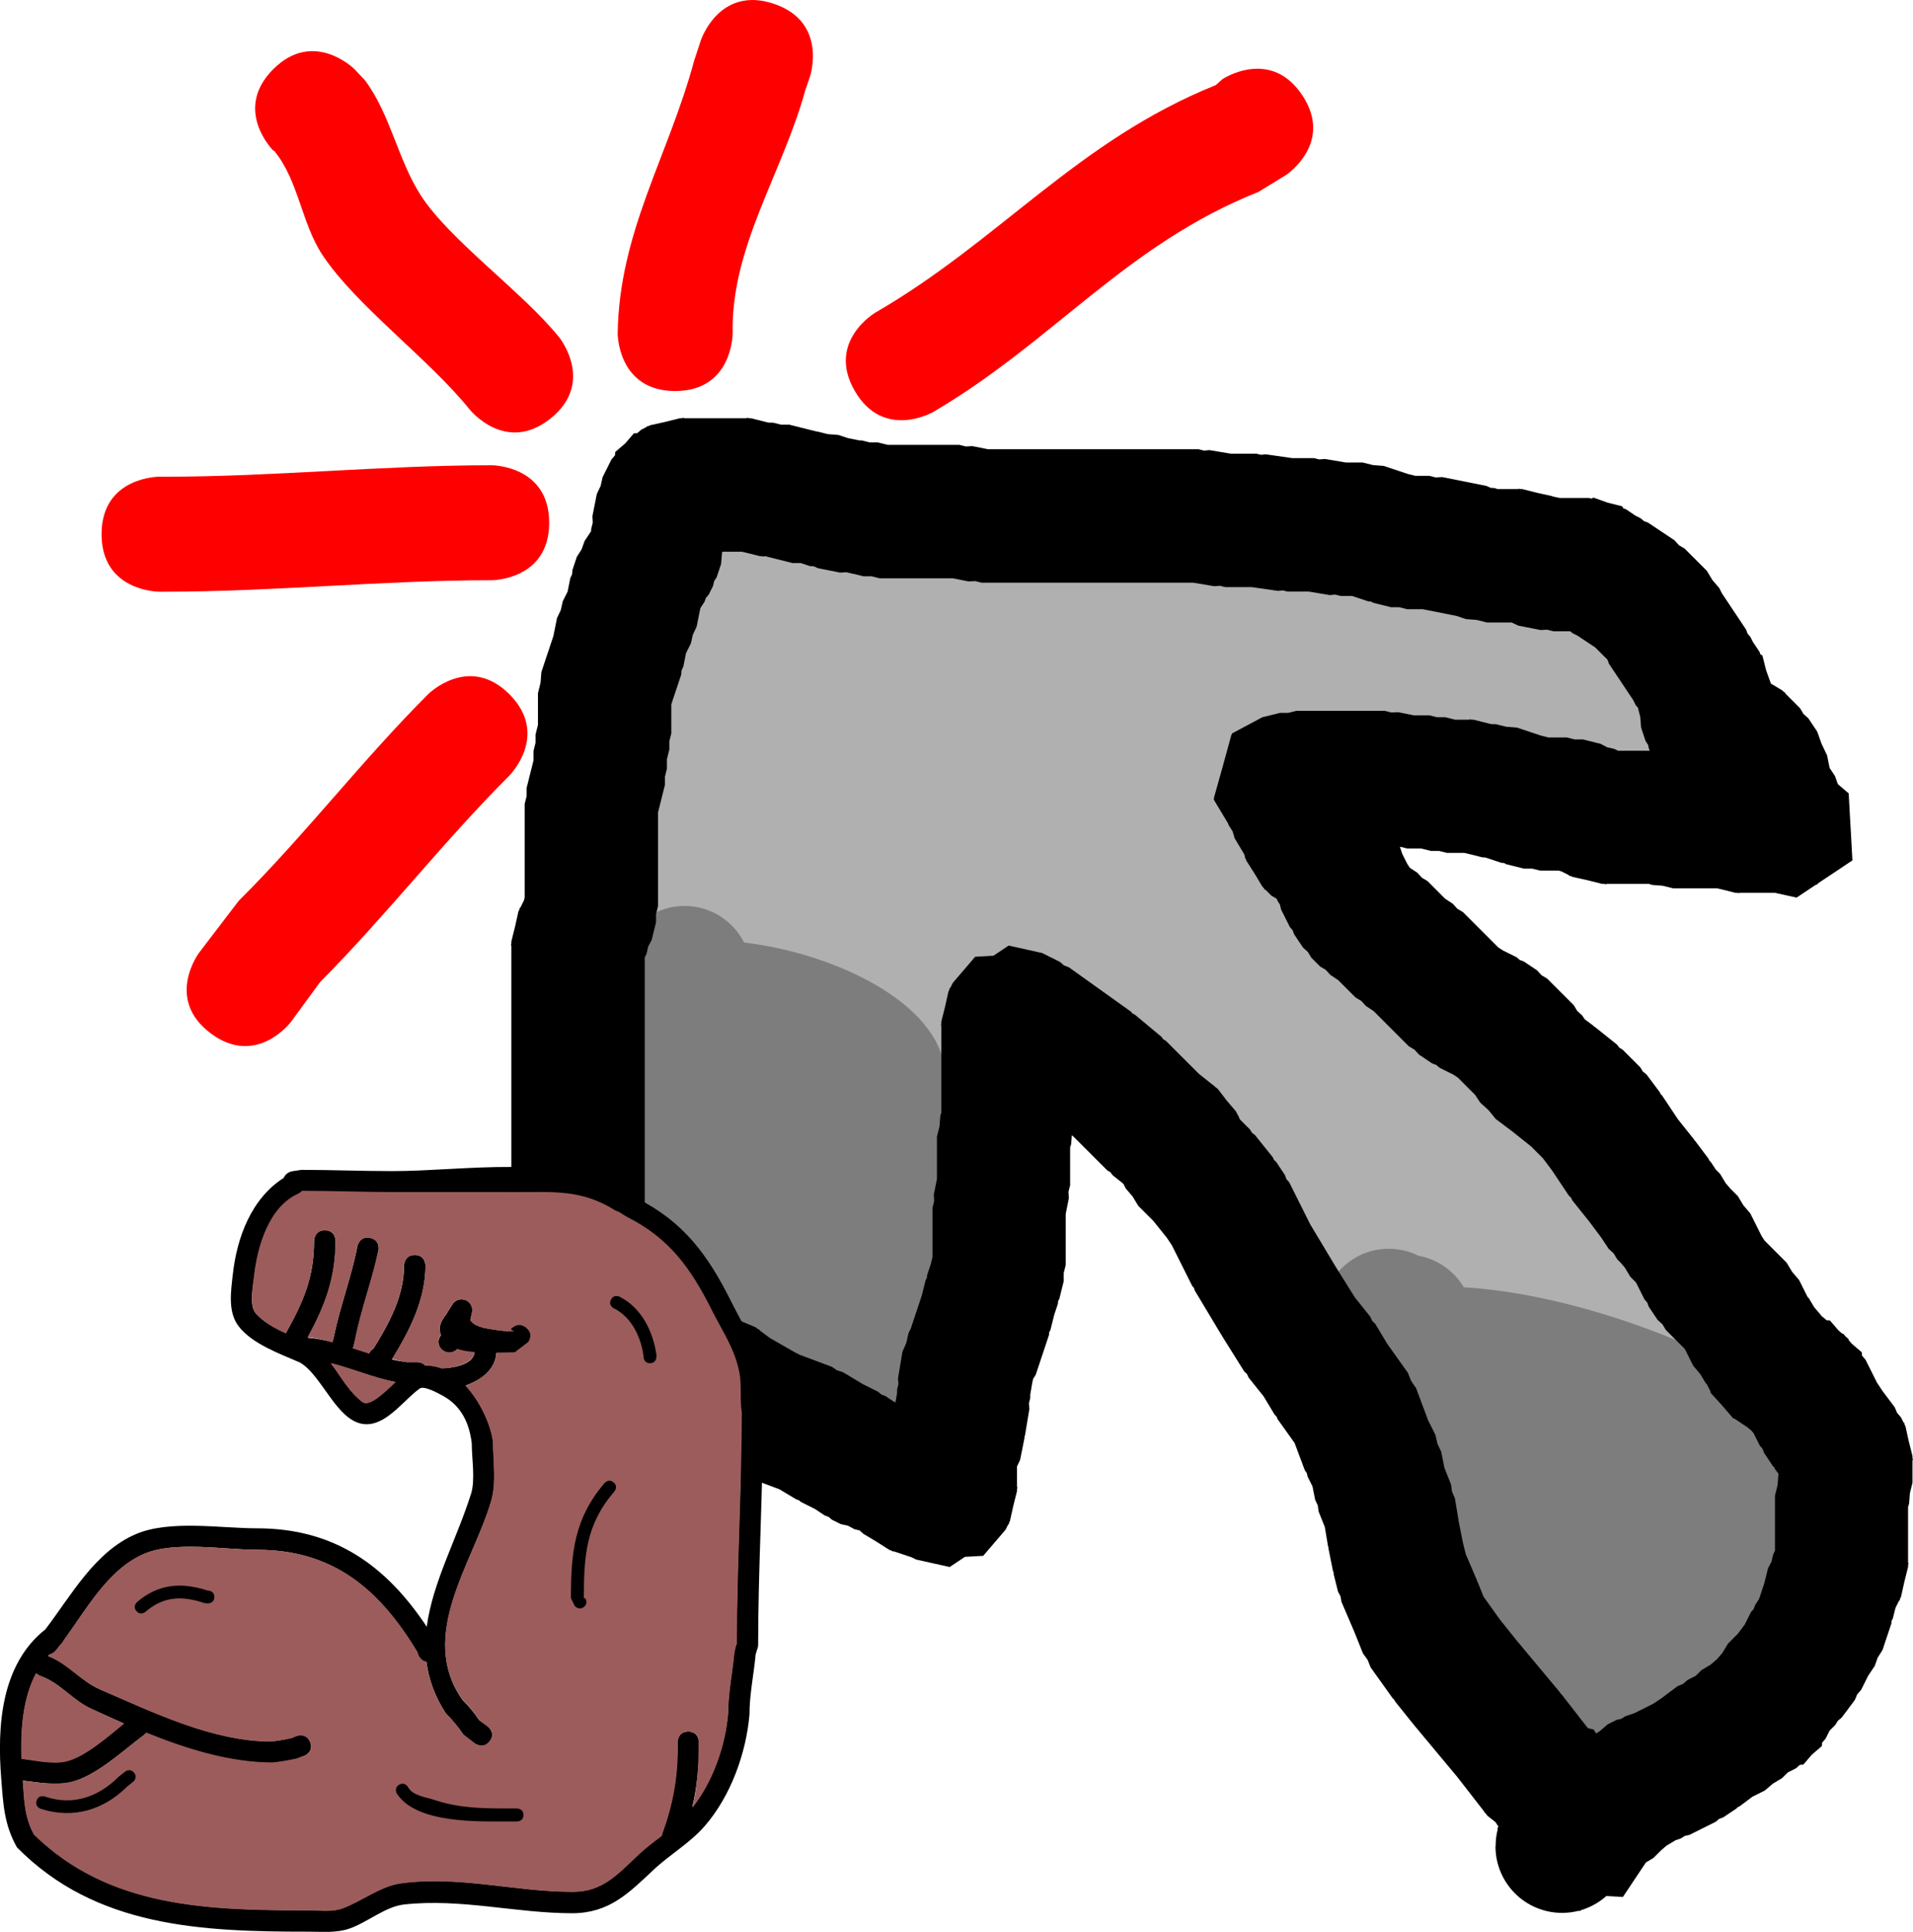 <svg version="1.1" xmlns="http://www.w3.org/2000/svg" xmlns:xlink="http://www.w3.org/1999/xlink" width="41.591" height="42.004" viewBox="0,0,41.591,42.004"><g transform="translate(-218.101,-159.209)"><g data-paper-data="{&quot;isPaintingLayer&quot;:true}" fill-rule="nonzero" stroke="none" stroke-width="0.5" stroke-linecap="butt" stroke-linejoin="miter" stroke-miterlimit="10" stroke-dasharray="" stroke-dashoffset="0" style="mix-blend-mode: normal"><g><path d="M252.836,196.944l-0.054,-0.086l-0.109,-0.022l-0.032,-0.027l-0.557,-0.716l-0.02,-0.015l-0.011,-0.023l-0.955,-1.145l-0.352,-0.44l-0.417,-0.6l-0.128,-0.32l-0.011,-0.015l-0.003,-0.018l-0.244,-0.568l-0.06,-0.239l-0.086,-0.425l-0.094,-0.554l-0.063,-0.144l-0.022,-0.155l-0.144,-0.358l-0.071,-0.351l-0.083,-0.175l-0.042,-0.188l-0.159,-0.317l-0.264,-0.699l-0.108,-0.156l-0.07,-0.176l-0.449,-0.627l-0.26,-0.432l-0.07,-0.07l-0.041,-0.09l-0.333,-0.416l-0.432,-0.687l-0.546,-0.901l-0.464,-0.903l-0.06,-0.068l-0.032,-0.084l-0.195,-0.282l-0.048,-0.042l-0.027,-0.056l-0.386,-0.459l-0.064,-0.046l-0.041,-0.065l-0.209,-0.201l-0.025,-0.052l0.002,-0.01l-0.017,-0.023l-0.038,-0.082l-0.186,-0.227l-0.176,-0.244l-0.071,-0.06l-0.019,-0.024l-0.009,-0.001l-0.302,-0.252l-0.701,-0.718l-0.057,-0.035l-0.039,-0.054l-0.573,-0.485l-0.049,-0.024l-0.036,-0.042l-1.343,-0.968l-0.106,-0.043l-0.087,-0.075l-0.384,-0.194l-0.726,-0.165l-0.329,0.218l-0.396,0.02l-0.482,0.561l-0.054,0.107l-0.014,0.008l-0.01,0.04l-0.018,0.036l-0.071,0.322l-0.079,0.32l0,0.04l-0.009,0.04l0.009,0.013l0.004,1.871l-0.022,0.066l-0.018,0.23l-0.056,0.224l-0,0.908l-0.069,0.338l0.007,0.143l-0.035,0.139l-0.003,1.066l-0.04,0.158l-0.079,0.235l-0.005,0.056l-0.027,0.05l-0.084,0.33l-0.241,0.714l-0.051,0.1l-0.048,0.21l-0.087,0.198l-0.098,0.576l0.009,0.12l-0.03,0.117l-0,0.073l-0.035,0.207l-0.113,0.068l-0.197,-0.132l-0.086,-0.031l-0.07,-0.06l-0.337,-0.17l-0.436,-0.263l-0.127,-0.039l-0.11,-0.076l-0.701,-0.265l-0.089,-0.045l-0.563,-0.324l-0.22,-0.166l-0.004,-0.012l-0.033,-0.016l-0.056,-0.043l-0.296,-0.125l-0.29,-0.138l-0.069,-0.014l-0.034,-0.014l-0.012,0.005l-0.121,-0.025l-0.267,-0.161l-0.054,-0.017l-0.043,-0.037l-1.073,-0.54l-0.008,-0.014l-0.04,-0.01l-0.036,-0.018l-0.067,-0.015l0.001,-6.957l0.04,-0.08l0.035,-0.156l0.075,-0.141l0.097,-0.387l0,-0.179l0.044,-0.174l0.004,-2.045l0.151,-0.6l0,-0.179l0.044,-0.174l0,-0.208l0.054,-0.213l0,-0.179l0.044,-0.173l0.001,-0.634l0.216,-0.646l0.007,-0.091l0.039,-0.083l0.059,-0.292l0.107,-0.213l0.042,-0.189l0.083,-0.175l0.08,-0.394l0.007,-0.02l0.086,-0.128l0.031,-0.086l0.06,-0.07l0.097,-0.193l0.023,-0.102l0.056,-0.088l0.097,-0.29l0.018,-0.232l0.008,-0.031l0.425,-0.001l0.071,0.016l0.323,0.08l0.04,-0l0.041,0.009l0.014,-0.009l0.016,-0l0.599,0.149l0.179,-0l0.004,0.001l0.193,0.064l0.091,0.007l0.083,0.039l0.483,0.096l0.144,-0.007l0.14,0.035l0.015,-0l0.213,0.053l0.179,-0l0.173,0.043l1.597,-0.003l0.342,0.068l0.145,-0.007l0.14,0.035l4.623,-0.004l0.462,0.077l0.121,-0.01l0.118,0.029l0.574,0l0.576,0.082l0.104,-0.011l0.102,0.025l0.461,0l0.462,0.077l0.121,-0.01l0.118,0.029l0.248,0l0.357,0.119l0.057,0.004l0.05,0.027l0.387,0.097l0.179,0l0.174,0.044l0.34,0.001l0.738,0.148l0.204,0.068l0.233,0.018l0.227,0.057l0.538,0.001l0.145,0.069l0.484,0.097l0.144,-0.007l0.14,0.035l0.367,0.001l0.047,0.04l0.113,0.056l0.386,0.257l0.259,0.259l0.007,0.008l0.031,0.086l0.531,0.795l0.056,0.112l0.047,0.055l0.05,0.199l0.018,0.233l0.097,0.29l0.056,0.088l0.023,0.102l-0.074,0.102l-0.687,0.002l-0.079,-0.04l-0.155,-0.034l-0.14,-0.075l-0.384,-0.095l-0.178,0l-0.172,-0.043l-0.399,0.001l-0.158,-0.039l-0.523,-0.174l-0.231,-0.017l-0.225,-0.056l-0.088,0l-0.07,-0.015l-0.321,-0.08l-0.04,0l-0.04,-0.009l-0.014,0.009l-0.304,0.001l-0.212,-0.053l-0.178,0l-0.172,-0.043l-0.337,0.001l-0.34,-0.067l-0.143,0.007l-0.139,-0.035l-1.917,0.003l-0.172,0.043l-0.177,0l-0.383,0.097l-0.655,0.352l-0.008,0.028l-0.006,0.002l-0.187,0.688l-0.192,0.687l0.005,0.005l-0.007,-0.088l0.313,0.518l0.013,0.038l0.086,0.135l0.047,0.153l0.209,0.346l0.016,0.049l-0.004,0.016l0.022,0.036l0.013,0.038l0.181,0.281l0.173,0.286l0.029,0.029l0.023,0.035l0.016,0.003l0.127,0.126l0.121,0.072l0.012,0.037l0.057,0.088l0.023,0.102l0.196,0.387l0.06,0.07l0.031,0.086l0.196,0.291l0.108,0.098l0.076,0.124l0.196,0.194l0.125,0.075l0.099,0.108l0.172,0.115l0.386,0.385l0.125,0.076l0.098,0.108l0.171,0.115l0.773,0.777l0.124,0.076l0.098,0.108l0.29,0.196l0.086,0.031l0.07,0.06l0.306,0.155l0.095,0.064l0.376,0.38l0.114,0.172l0.182,0.167l0.155,0.192l0.368,0.278l0.402,0.324l0.256,0.258l0.203,0.273l0.363,0.549l0.047,0.043l0.027,0.059l0.371,0.467l0.251,0.337l0.17,0.257l0.107,0.097l0.074,0.124l0.07,0.07l0.099,0.116l0.119,0.201l0.123,0.123l0.183,0.37l0.059,0.07l0.031,0.087l0.192,0.29l0.107,0.097l0.074,0.124l0.412,0.413l0.183,0.369l0.151,0.177l0.119,0.2l0.027,0.027l0.079,0.159l-0.002,0.022l0.252,0.278l0.244,0.285l0.022,0.001l0.273,0.182l0.004,0.001l0.092,0.079l0.048,0.056l0.135,0.271l0.059,0.07l0.031,0.086l0.192,0.29l0.03,0.028l0.016,0.038l0.078,0.105l-0.005,0.014l-0.018,0.233l-0.057,0.227l-0.002,1.203l-0.04,0.08l-0.035,0.156l-0.075,0.141l-0.084,0.332l-0.115,0.343l-0.086,0.128l-0.031,0.086l-0.06,0.07l-0.135,0.27l-0.15,0.199l-0.217,0.217l-0.12,0.2l-0.12,0.14l-0.14,0.12l-0.2,0.12l-0.123,0.123l-0.176,0.088l-0.1,0.086l-0.122,0.051l-0.355,0.266l-0.181,0.121l-0.407,0.204l-0.192,0.064l-0.088,0.056l-0.03,0.007l-0.001,-0l-0.002,0.001l-0.069,0.016l-0.193,0.097l-0.177,0.152z" data-paper-data="{&quot;noHover&quot;:false,&quot;origItem&quot;:[&quot;Path&quot;,{&quot;applyMatrix&quot;:true,&quot;segments&quot;:[[417.56331,188.29224],[417.71587,188.16148],[417.88225,188.07828],[417.94206,188.06499],[417.94343,188.06417],[417.94448,188.06446],[417.97008,188.05877],[418.04599,188.01046],[418.21129,187.95536],[418.56138,187.78032],[418.71734,187.67634],[419.02235,187.44758],[419.12707,187.40349],[419.21333,187.32955],[419.36467,187.25388],[419.47082,187.14774],[419.64312,187.04436],[419.76345,186.94122],[419.86659,186.82089],[419.96997,186.64858],[420.15673,186.46182],[420.28538,186.29029],[420.40136,186.05833],[420.45276,185.99836],[420.47933,185.92397],[420.55286,185.81368],[420.65113,185.51887],[420.72268,185.23268],[420.78746,185.11121],[420.81732,184.97683],[420.85174,184.90799],[420.85174,183.872],[420.90048,183.67706],[420.91589,183.47671],[420.91996,183.4645],[420.85216,183.37411],[420.83838,183.34137],[420.8121,183.31748],[420.64572,183.06791],[420.61915,182.99352],[420.56775,182.93355],[420.45128,182.70061],[420.40979,182.65221],[420.32994,182.58377],[420.32686,182.58267],[420.09102,182.42544],[420.07189,182.42438],[419.86145,182.17886],[419.64393,181.93959],[419.64524,181.92047],[419.57696,181.7839],[419.55401,181.76095],[419.45063,181.58864],[419.31986,181.43608],[419.161,181.11836],[418.80528,180.76264],[418.74122,180.65588],[418.6491,180.57213],[418.48271,180.32255],[418.45614,180.24817],[418.40474,180.18819],[418.24588,179.87047],[418.13973,179.76433],[418.03635,179.59202],[417.95073,179.49213],[417.89016,179.43156],[417.8261,179.3248],[417.73398,179.24105],[417.58684,179.02034],[417.36979,178.73095],[417.04922,178.33023],[417.02617,178.27995],[416.98525,178.24274],[416.67172,177.77245],[416.49626,177.53851],[416.27526,177.31751],[415.92861,177.04018],[415.61146,176.80232],[415.478,176.63806],[415.32139,176.4957],[415.22367,176.3491],[414.89956,176.02499],[414.81772,175.97043],[414.55455,175.83885],[414.49458,175.78745],[414.42019,175.76088],[414.17062,175.5945],[414.08687,175.50237],[413.98011,175.43832],[413.3189,174.77711],[413.17231,174.67938],[413.08856,174.58725],[412.9818,174.5232],[412.65336,174.19476],[412.50677,174.09703],[412.42302,174.00491],[412.31626,173.94085],[412.14987,173.77447],[412.08582,173.66771],[411.99369,173.58396],[411.82731,173.33438],[411.80074,173.25999],[411.74934,173.20002],[411.58295,172.86725],[411.56344,172.77942],[411.51513,172.70352],[411.50457,172.67183],[411.40114,172.60977],[411.29243,172.50106],[411.27866,172.4983],[411.25938,172.46801],[411.23476,172.44339],[411.08698,172.1971],[410.93278,171.95479],[410.92177,171.92174],[410.9033,171.89096],[410.90699,171.87741],[410.89298,171.83538],[410.714,171.53708],[410.67392,171.40539],[410.60001,171.28925],[410.589,171.2562],[410.32095,170.80946],[410.32755,170.78527],[410.32361,170.78117],[410.49036,170.18829],[410.65241,169.59412],[410.65789,169.59262],[410.66468,169.56849],[411.23312,169.26532],[411.56589,169.18213],[411.71977,169.18213],[411.86906,169.14481],[413.53291,169.14481],[413.6537,169.175],[413.77806,169.16908],[414.07265,169.228],[414.36484,169.228],[414.51412,169.26532],[414.66801,169.26532],[414.85149,169.31119],[415.1152,169.31119],[415.12689,169.3034],[415.16193,169.31119],[415.19676,169.31119],[415.4754,169.38085],[415.5363,169.39438],[415.61272,169.39438],[415.80766,169.44312],[416.00801,169.45853],[416.46162,169.60973],[416.59853,169.64396],[416.94381,169.64396],[417.09309,169.68128],[417.24697,169.68128],[417.57974,169.76448],[417.70121,169.82926],[417.83559,169.85912],[417.90443,169.89354],[418.49854,169.89354],[418.48793,169.87232],[418.46841,169.78449],[418.42011,169.70859],[418.33692,169.45901],[418.32151,169.25866],[418.27871,169.08748],[418.23835,169.0404],[418.18997,168.94362],[417.73398,168.25964],[417.70741,168.18525],[417.70115,168.17794],[417.47852,167.95532],[417.14711,167.73437],[417.05033,167.68598],[417.01017,167.65157],[416.69423,167.65157],[416.57344,167.62137],[416.44908,167.62729],[416.03312,167.5441],[415.90874,167.48518],[415.44634,167.48518],[415.2514,167.43645],[415.05106,167.42103],[414.87531,167.36245],[414.24106,167.2356],[413.94887,167.2356],[413.79959,167.19828],[413.6457,167.19828],[413.31293,167.11509],[413.26969,167.09202],[413.22082,167.08826],[412.9141,166.98603],[412.70099,166.98603],[412.59963,166.96069],[412.49549,166.96902],[412.09838,166.90283],[411.70268,166.90283],[411.61539,166.88101],[411.5259,166.89027],[411.03149,166.81964],[410.53798,166.81964],[410.43663,166.7943],[410.33248,166.80263],[409.93537,166.73645],[405.96239,166.73645],[405.84161,166.70625],[405.71725,166.71217],[405.42266,166.65326],[404.04896,166.65326],[403.89968,166.61593],[403.74579,166.61593],[403.56231,166.57006],[403.54981,166.57006],[403.42902,166.53987],[403.30466,166.54579],[402.8887,166.4626],[402.81732,166.42878],[402.73856,166.42272],[402.57204,166.36722],[402.5686,166.36636],[402.41471,166.36636],[401.89846,166.23729],[401.88433,166.23729],[401.87264,166.24508],[401.8376,166.23729],[401.80277,166.23729],[401.52413,166.16763],[401.46323,166.1541],[401.09721,166.1541],[401.0906,166.18054],[401.07519,166.38089],[400.992,166.63047],[400.9437,166.70637],[400.92418,166.7942],[400.84099,166.96058],[400.78958,167.02055],[400.76302,167.09494],[400.68949,167.20524],[400.68384,167.22218],[400.61591,167.56183],[400.54444,167.71272],[400.50822,167.8757],[400.41669,168.05875],[400.36633,168.31056],[400.33252,168.38195],[400.32646,168.4607],[400.14103,169.017],[400.14103,169.56288],[400.10371,169.71217],[400.10371,169.86605],[400.05784,170.04953],[400.05784,170.22842],[400.02051,170.37771],[400.02051,170.53159],[399.89145,171.04784],[399.89145,172.80739],[399.85413,172.95668],[399.85413,173.11056],[399.77094,173.44333],[399.70615,173.56479],[399.67629,173.69918],[399.64187,173.76802],[399.64187,179.7462],[399.69962,179.75903],[399.73078,179.77461],[399.76561,179.78331],[399.77257,179.7955],[400.69793,180.25819],[400.73515,180.29008],[400.78204,180.30435],[401.01234,180.44253],[401.11682,180.46343],[401.12709,180.45899],[401.15647,180.47136],[401.21599,180.48326],[401.46594,180.60166],[401.72084,180.70899],[401.76939,180.7454],[401.79821,180.75905],[401.80174,180.76967],[401.99135,180.91187],[402.47601,181.18882],[402.55268,181.22715],[403.15679,181.4537],[403.25124,181.51883],[403.361,181.55224],[403.7358,181.77712],[404.02563,181.92204],[404.08561,181.97344],[404.15999,182.00001],[404.32925,182.11284],[404.34968,182.11795],[404.37962,181.93831],[404.37962,181.87537],[404.40496,181.77402],[404.39663,181.66988],[404.47982,181.17072],[404.55427,180.99948],[404.59478,180.8172],[404.63825,180.73027],[404.84455,180.11136],[404.9161,179.82516],[404.93916,179.78192],[404.94292,179.73305],[405.01094,179.52901],[405.04516,179.3921],[405.04516,178.46448],[405.07536,178.3437],[405.06944,178.21934],[405.12836,177.92474],[405.12836,177.1334],[405.17709,176.93846],[405.1925,176.73812],[405.21155,176.68098],[405.21155,175.05195],[405.20376,175.04027],[405.21155,175.00523],[405.21155,174.9704],[405.28121,174.69175],[405.34351,174.41138],[405.35909,174.38023],[405.3678,174.3454],[405.37999,174.33843],[405.42671,174.24499],[405.84597,173.75585],[406.189,173.7368],[406.47486,173.54622],[407.10376,173.68598],[407.43653,173.85236],[407.51181,173.91689],[407.60406,173.95323],[408.76875,174.78515],[408.7996,174.82136],[408.84244,174.84204],[409.34159,175.25801],[409.37569,175.30467],[409.42524,175.3344],[410.04183,175.95099],[410.31305,176.16796],[410.32163,176.16844],[410.33907,176.18878],[410.40373,176.24051],[410.56631,176.45389],[410.7409,176.65758],[410.77793,176.73164],[410.79417,176.75295],[410.79283,176.76145],[410.81657,176.80891],[411.0059,176.99825],[411.04212,177.05861],[411.0981,177.10126],[411.43087,177.51723],[411.45392,177.56751],[411.49485,177.60472],[411.66124,177.8543],[411.6878,177.92868],[411.73921,177.98866],[412.1337,178.77764],[412.60231,179.55866],[412.97374,180.15294],[413.26111,180.51216],[413.29662,180.58964],[413.35689,180.64991],[413.58078,181.02306],[413.96773,181.56479],[414.02785,181.7174],[414.12098,181.85243],[414.34752,182.45654],[414.48456,182.73063],[414.52078,182.89361],[414.59225,183.0445],[414.65294,183.34793],[414.7767,183.65733],[414.79502,183.79171],[414.8491,183.91607],[414.92898,184.39535],[415.00238,184.76238],[415.05407,184.96912],[415.26419,185.45941],[415.26668,185.47487],[415.27586,185.48757],[415.38632,185.76374],[415.69497,186.19585],[415.99866,186.57545],[416.82258,187.56416],[416.83198,187.58363],[416.84899,187.59697],[417.32995,188.21534],[417.35729,188.23877],[417.45102,188.25752],[417.49804,188.33141]],&quot;closed&quot;:true}]}" fill="#b0b0b0"/><path d="M239.071,183.501c0,0.323 -0.106,0.622 -0.285,0.863c0.023,0.056 0.031,0.094 0.023,0.109c-0.05,0.1 -0.111,0.186 -0.182,0.26c0.363,1.466 0.558,6.275 -1.773,5.383c-2.998,-1.147 -5.785,-2.241 -6.014,-6.15c-0.036,-0.617 -0.435,-2.16 0.136,-2.486l0.551,-0.315c-0.11,-0.204 -0.172,-0.438 -0.172,-0.686c0,-0.539 0.294,-1.009 0.731,-1.259c0.247,-0.196 0.559,-0.313 0.899,-0.313c0.565,0 1.054,0.323 1.293,0.795c1.981,0.235 4.216,1.312 4.363,2.767c0.266,0.263 0.431,0.628 0.431,1.031z" fill="#7d7d7d"/><path d="M257.714,190.83c-0.022,0.314 -0.101,0.563 -0.229,0.755c0.234,0.169 0.366,0.288 0.366,0.337c0,0.719 -0.385,1.104 -1.012,1.246c1.496,1.749 -0.755,4.584 -3.643,4.584c-2.105,0 -4.925,-5.581 -4.686,-7.405c-0.441,-0.279 -0.815,-0.544 -1.091,-0.778c-0.193,-0.126 -0.354,-0.298 -0.469,-0.499c-0.12,-0.211 -0.188,-0.454 -0.188,-0.714c0,-0.172 0.03,-0.336 0.085,-0.489c-0.001,-0.019 -0.001,-0.039 -0.001,-0.058c0,-0.8 0.648,-1.448 1.448,-1.448c0.232,0 0.452,0.055 0.647,0.152c0.419,0.076 0.775,0.333 0.985,0.686c3.229,0.179 7.881,2.287 7.788,3.632z" fill="#7d7d7d"/><path d="M250.618,199.343c0,-0.125 0.016,-0.247 0.046,-0.363l-0.006,-0.021l0.02,-0.034l-0,-0l-0.063,-0.098l-0.174,-0.137l-0.043,-0.056l-0.028,-0.024l-0.001,-0.013l-0.588,-0.756l-0.948,-1.138l-0.006,-0.013l-0.012,-0.009l-0.386,-0.482l-0.017,-0.037l-0.031,-0.026l-0.482,-0.675l-0.064,-0.162l-0.102,-0.141l-0.186,-0.466l-0.282,-0.658l-0.019,-0.116l-0.055,-0.103l-0.096,-0.386v-0.035l-0.015,-0.032l-0.096,-0.482l0.001,-0.024l-0.01,-0.022l-0.071,-0.424l-0.135,-0.337l-0.018,-0.133l-0.057,-0.121l-0.058,-0.292l-0.106,-0.212l-0.017,-0.075l-0.044,-0.064l-0.222,-0.593l-0.371,-0.52l-0.022,-0.055l-0.042,-0.042l-0.239,-0.398l-0.325,-0.406l-0.036,-0.078l-0.062,-0.059l-0.482,-0.771l-0.004,-0.013l-0.01,-0.01l-0.578,-0.964l-0.017,-0.054l-0.037,-0.043l-0.442,-0.883l-0.108,-0.162l-0.296,-0.37l-0.329,-0.329l-0.12,-0.2l-0.151,-0.177l-0.051,-0.101l-0.234,-0.187l-0.049,-0.065l-0.07,-0.042l-0.725,-0.725l-0.043,-0.036l-0.015,0.195l-0.022,0.066v0.825l-0.035,0.14l0.007,0.144l-0.068,0.341v1.11l-0.043,0.173v0.178l-0.096,0.386l-0.027,0.05l-0.004,0.057l-0.079,0.236l-0.083,0.332l-0.027,0.05l-0.004,0.057l-0.289,0.867l-0.056,0.088l-0.02,0.09l-0.043,0.255v0.073l-0.029,0.117l0.01,0.121l-0.096,0.578l-0.01,0.022l0.001,0.024l-0.096,0.482l-0.068,0.144v0.441l0.009,0.014l-0.009,0.041v0.04l-0.081,0.323l-0.072,0.325l-0.018,0.036l-0.01,0.04l-0.014,0.008l-0.054,0.108l-0.486,0.567l-0.397,0.022l-0.331,0.221l-0.729,-0.162l-0.101,-0.05l-0.391,-0.13l-0.016,0.004l-0.036,-0.021l-0.038,-0.013l-0.281,-0.179l-0.285,-0.171l-0.029,-0.029l-0.035,-0.022l-0.003,-0.016l-0.003,-0.003l-0.125,-0.031l-0.141,-0.075l-0.156,-0.035l-0.193,-0.096l-0.069,-0.06l-0.086,-0.031l-0.214,-0.143l-0.305,-0.152l-0.043,-0.037l-0.054,-0.017l-0.369,-0.221l-0.648,-0.243l-0.064,-0.044l-0.075,-0.017l-0.193,-0.096l-0.031,-0.027l-0.04,-0.011l-0.675,-0.386l-0.066,-0.063l-0.084,-0.036l-0.123,-0.092l-0.16,-0.032l-0.224,-0.106l-0.237,-0.072l-0.434,-0.261l-0.921,-0.46l-0.189,-0.015l-0.289,-0.096l-0.163,-0.104l-0.182,-0.065l-0.214,-0.143l-0.112,-0.056l-0.567,-0.486l-0.003,-0.057l-0.05,-0.028l-0.181,-0.724v-0.195l-0.009,-0.014l0.009,-0.041v-0.04l0.081,-0.323l0.016,-0.071v-7.415l-0.009,-0.014l0.009,-0.041v-0.04l0.081,-0.323l0.072,-0.325l0.018,-0.036l0.01,-0.04l0.014,-0.008l0.079,-0.159l0.015,-0.058v-2.038l0.043,-0.173v-0.178l0.15,-0.598v-0.207l0.043,-0.173v-0.178l0.053,-0.213v-0.689l0.056,-0.226l0.018,-0.232l0.261,-0.782l0.079,-0.393l0.083,-0.175l0.042,-0.189l0.106,-0.212l0.058,-0.292l0.039,-0.083l0.007,-0.091l0.096,-0.289l0.104,-0.163l0.065,-0.182l0.142,-0.213v-0.043l0.035,-0.14l-0.007,-0.144l0.096,-0.482l0.083,-0.175l0.042,-0.189l0.193,-0.386l0.077,-0.09l0.004,-0.072l0.218,-0.187l0.187,-0.218l0.072,-0.004l0.09,-0.077l0.108,-0.054l0.008,-0.014l0.04,-0.01l0.036,-0.018l0.325,-0.072l0.323,-0.081h0.04l0.041,-0.009l0.014,0.009h1.353l0.014,-0.009l0.041,0.009h0.04l0.323,0.081l0.071,0.016h0.089l0.173,0.043h0.178l0.598,0.15h0.014l0.226,0.056l0.232,0.018l0.204,0.068l0.253,0.051h0.049l0.173,0.043h0.178l0.213,0.053h1.557l0.14,0.035l0.144,-0.007l0.341,0.068h4.579l0.117,0.029l0.121,-0.01l0.46,0.077h0.555l0.101,0.025l0.104,-0.011l0.573,0.082h0.475l0.117,0.029l0.121,-0.01l0.46,0.077h0.362l0.226,0.056l0.232,0.018l0.526,0.175l0.159,0.04h0.304l0.14,0.035l0.144,-0.007l0.964,0.193l0.083,0.039l0.091,0.007l0.066,0.022h0.442l0.014,-0.009l0.041,0.009h0.04l0.323,0.081l0.325,0.072l0.019,0.01l0.151,0.03h0.628l0.057,0.014l0.044,-0.022l0.307,0.11l0.316,0.079l0.024,0.043l0.055,0.02l0.214,0.143l0.112,0.056l0.069,0.06l0.086,0.031l0.578,0.386l0.097,0.107l0.124,0.074l0.482,0.482l0.12,0.2l0.151,0.177l0.056,0.112l0.528,0.792l0.031,0.086l0.06,0.069l0.056,0.112l0.143,0.214l0.02,0.055l0.043,0.024l0.079,0.316l0.106,0.296l0.247,0.148l0.029,0.029l0.035,0.022l0.003,0.016l0.319,0.319l0.074,0.124l0.107,0.097l0.193,0.289l0.095,0.265l0.12,0.254l0.054,0.27l0.116,0.175l0.064,0.178l0.235,0.201l0.039,0.71l0.002,0.003l-0.001,0.002l0.041,0.742l-0.751,0.501l-0.013,0.022l-0.033,0.008l-0.417,0.278l-0.474,-0.105h-0.765l-0.014,0.009l-0.041,-0.009h-0.04l-0.323,-0.081l-0.071,-0.016h-0.956l-0.226,-0.056l-0.232,-0.018l-0.066,-0.022h-0.923l-0.014,0.009l-0.041,-0.009h-0.04l-0.323,-0.081l-0.325,-0.072l-0.036,-0.018l-0.04,-0.01l-0.008,-0.014l-0.159,-0.079l-0.058,-0.015h-0.4l-0.173,-0.043h-0.178l-0.386,-0.096l-0.05,-0.027l-0.057,-0.004l-0.328,-0.109l-0,0l-0.041,-0.009h-0.04l-0.323,-0.081l-0.071,-0.016h-0.378l-0.173,-0.043h-0.178l-0.213,-0.053h-0.304l-0.14,-0.035l-0.015,0.001l0.05,0.151l0.106,0.213l0.059,0.089l0.164,0.109l0.097,0.107l0.124,0.074l0.38,0.381l0.17,0.113l0.097,0.107l0.124,0.074l0.766,0.766l0.095,0.063l0.305,0.152l0.069,0.06l0.086,0.031l0.289,0.193l0.097,0.107l0.124,0.074l0.578,0.578l0.074,0.124l0.107,0.097l0.055,0.083l0.187,0.14l0.015,0.018l0.021,0.01l0.482,0.386l0.049,0.065l0.07,0.042l0.386,0.386l0.054,0.089l0.081,0.066l0.289,0.386l0.016,0.038l0.03,0.028l0.351,0.526l0.346,0.433l0.01,0.021l0.018,0.015l0.289,0.386l0.016,0.038l0.03,0.028l0.113,0.17l0.091,0.091l0.12,0.2l0.099,0.116l0.167,0.167l0.12,0.2l0.151,0.177l0.249,0.498l0.063,0.095l0.477,0.477l0.12,0.2l0.151,0.177l0.184,0.368l0.027,0.027l0.12,0.2l0.151,0.177l0.009,0.018l0.018,0.009l0.09,0.077l0.072,0.004l0.187,0.218l0.082,0.07l0.021,0.001l0.053,0.062l0.062,0.053l0.001,0.021l0.07,0.082l0.218,0.187l0.004,0.072l0.077,0.09l0.249,0.498l0.12,0.181l0.265,0.353l0.051,0.121l0.086,0.1l0.054,0.108l0.014,0.008l0.01,0.04l0.018,0.036l0.072,0.325l0.081,0.323v0.04l0.009,0.041l-0.009,0.014v0.484l-0.056,0.226l-0.018,0.232l-0.022,0.066v1.213l0.009,0.014l-0.009,0.041v0.04l-0.081,0.323l-0.072,0.325l-0.018,0.036l-0.01,0.04l-0.014,0.008l-0.079,0.159l-0.058,0.231l-0.027,0.05l-0.004,0.057l-0.193,0.578l-0.104,0.163l-0.065,0.182l-0.143,0.214l-0.152,0.305l-0.086,0.1l-0.051,0.121l-0.289,0.386l-0.081,0.066l-0.054,0.089l-0.123,0.123l-0.088,0.175l-0.077,0.09l-0.004,0.072l-0.218,0.187l-0.187,0.218l-0.072,0.004l-0.09,0.077l-0.175,0.088l-0.123,0.123l-0.2,0.12l-0.177,0.151l-0.269,0.134l-0.281,0.211l-0.038,0.016l-0.028,0.03l-0.289,0.193l-0.086,0.031l-0.069,0.06l-0.578,0.289l-0.102,0.023l-0.088,0.056l-0.111,0.037l-0.198,0.119l-0.116,0.099l-0.167,0.167l-0.165,0.099l-0.5,0.75l-0.36,-0.02c-0.155,0.137 -0.339,0.242 -0.542,0.304l-0.036,0.022l-0.021,-0.006c-0.116,0.03 -0.238,0.046 -0.363,0.046c-0.8,0 -1.448,-0.648 -1.448,-1.448zM252.88,196.85l0.177,-0.151l0.193,-0.096l0.069,-0.015l0.002,-0.001l0.001,0l0.03,-0.007l0.088,-0.056l0.192,-0.064l0.406,-0.203l0.181,-0.12l0.353,-0.265l0.121,-0.051l0.1,-0.086l0.175,-0.088l0.123,-0.123l0.2,-0.12l0.139,-0.119l0.119,-0.139l0.12,-0.2l0.216,-0.216l0.149,-0.199l0.134,-0.269l0.06,-0.069l0.031,-0.086l0.085,-0.128l0.114,-0.342l0.083,-0.332l0.075,-0.141l0.035,-0.156l0.04,-0.08v-1.2l0.056,-0.226l0.018,-0.232l0.005,-0.014l-0.079,-0.105l-0.016,-0.038l-0.03,-0.028l-0.193,-0.289l-0.031,-0.086l-0.06,-0.069l-0.135,-0.27l-0.048,-0.056l-0.093,-0.079l-0.004,-0.001l-0.273,-0.182l-0.022,-0.001l-0.244,-0.284l-0.252,-0.277l0.002,-0.022l-0.079,-0.158l-0.027,-0.027l-0.12,-0.2l-0.151,-0.177l-0.184,-0.368l-0.412,-0.412l-0.074,-0.124l-0.107,-0.097l-0.193,-0.289l-0.031,-0.086l-0.06,-0.069l-0.184,-0.368l-0.123,-0.123l-0.12,-0.2l-0.099,-0.116l-0.07,-0.07l-0.074,-0.124l-0.107,-0.097l-0.17,-0.256l-0.251,-0.335l-0.371,-0.464l-0.027,-0.058l-0.047,-0.043l-0.363,-0.545l-0.203,-0.271l-0.256,-0.256l-0.402,-0.321l-0.367,-0.276l-0.155,-0.19l-0.181,-0.165l-0.113,-0.17l-0.375,-0.375l-0.095,-0.063l-0.305,-0.152l-0.069,-0.06l-0.086,-0.031l-0.289,-0.193l-0.097,-0.107l-0.124,-0.074l-0.766,-0.766l-0.17,-0.113l-0.097,-0.107l-0.124,-0.074l-0.38,-0.38l-0.17,-0.113l-0.097,-0.107l-0.124,-0.074l-0.193,-0.193l-0.074,-0.124l-0.107,-0.097l-0.193,-0.289l-0.031,-0.086l-0.06,-0.069l-0.193,-0.386l-0.023,-0.102l-0.056,-0.088l-0.012,-0.037l-0.12,-0.072l-0.126,-0.126l-0.016,-0.003l-0.022,-0.035l-0.029,-0.029l-0.171,-0.285l-0.179,-0.281l-0.013,-0.038l-0.021,-0.036l0.004,-0.016l-0.016,-0.049l-0.207,-0.346l-0.046,-0.153l-0.086,-0.135l-0.013,-0.038l-0.311,-0.518l0.008,-0.028l-0.005,-0.005l0.193,-0.687l0.188,-0.688l0.006,-0.002l0.008,-0.028l0.659,-0.351l0.386,-0.096h0.178l0.173,-0.043h1.928l0.14,0.035l0.144,-0.007l0.341,0.068h0.339l0.173,0.043h0.178l0.213,0.053h0.305l0.014,-0.009l0.041,0.009h0.04l0.323,0.081l0.071,0.016h0.089l0.226,0.056l0.232,0.018l0.526,0.175l0.159,0.04h0.4l0.173,0.043h0.178l0.386,0.096l0.141,0.075l0.156,0.035l0.08,0.04h0.688l-0.012,-0.025l-0.023,-0.102l-0.056,-0.088l-0.096,-0.289l-0.018,-0.232l-0.05,-0.198l-0.047,-0.055l-0.056,-0.112l-0.528,-0.792l-0.031,-0.086l-0.007,-0.008l-0.258,-0.258l-0.384,-0.256l-0.112,-0.056l-0.047,-0.04h-0.366l-0.14,-0.035l-0.144,0.007l-0.482,-0.096l-0.144,-0.068h-0.536l-0.226,-0.056l-0.232,-0.018l-0.204,-0.068l-0.735,-0.147h-0.339l-0.173,-0.043h-0.178l-0.386,-0.096l-0.05,-0.027l-0.057,-0.004l-0.355,-0.118h-0.247l-0.117,-0.029l-0.121,0.01l-0.46,-0.077h-0.458l-0.101,-0.025l-0.104,0.011l-0.573,-0.082h-0.572l-0.117,-0.029l-0.121,0.01l-0.46,-0.077h-4.603l-0.14,-0.035l-0.144,0.007l-0.341,-0.068h-1.591l-0.173,-0.043h-0.178l-0.213,-0.053h-0.014l-0.14,-0.035l-0.144,0.007l-0.482,-0.096l-0.083,-0.039l-0.091,-0.007l-0.193,-0.064l-0.004,-0.001h-0.178l-0.598,-0.15h-0.016l-0.014,0.009l-0.041,-0.009h-0.04l-0.323,-0.081l-0.071,-0.016h-0.424l-0.008,0.031l-0.018,0.232l-0.096,0.289l-0.056,0.088l-0.023,0.102l-0.096,0.193l-0.06,0.069l-0.031,0.086l-0.085,0.128l-0.007,0.02l-0.079,0.393l-0.083,0.175l-0.042,0.189l-0.106,0.212l-0.058,0.292l-0.039,0.083l-0.007,0.091l-0.215,0.644v0.632l-0.043,0.173v0.178l-0.053,0.213v0.207l-0.043,0.173v0.178l-0.15,0.598v2.038l-0.043,0.173v0.178l-0.096,0.386l-0.075,0.141l-0.035,0.156l-0.04,0.08v6.926l0.067,0.015l0.036,0.018l0.04,0.01l0.008,0.014l1.072,0.536l0.043,0.037l0.054,0.017l0.267,0.16l0.121,0.024l0.012,-0.005l0.034,0.014l0.069,0.014l0.29,0.137l0.295,0.124l0.056,0.042l0.033,0.016l0.004,0.012l0.22,0.165l0.561,0.321l0.089,0.044l0.7,0.262l0.109,0.075l0.127,0.039l0.434,0.261l0.336,0.168l0.069,0.06l0.086,0.031l0.196,0.131l0.024,0.006l0.035,-0.208v-0.073l0.029,-0.117l-0.01,-0.121l0.096,-0.578l0.086,-0.198l0.047,-0.211l0.05,-0.101l0.239,-0.717l0.083,-0.332l0.027,-0.05l0.004,-0.057l0.079,-0.236l0.04,-0.159v-1.075l0.035,-0.14l-0.007,-0.144l0.068,-0.341v-0.917l0.056,-0.226l0.018,-0.232l0.022,-0.066v-1.887l-0.009,-0.014l0.009,-0.041v-0.04l0.081,-0.323l0.072,-0.325l0.018,-0.036l0.01,-0.04l0.014,-0.008l0.054,-0.108l0.486,-0.567l0.397,-0.022l0.331,-0.221l0.729,0.162l0.386,0.193l0.087,0.075l0.107,0.042l1.349,0.964l0.036,0.042l0.05,0.024l0.578,0.482l0.04,0.054l0.057,0.034l0.714,0.714l0.314,0.251l0.01,0.001l0.02,0.024l0.075,0.06l0.188,0.247l0.202,0.236l0.043,0.086l0.019,0.025l-0.002,0.01l0.027,0.055l0.219,0.219l0.042,0.07l0.065,0.049l0.386,0.482l0.027,0.058l0.047,0.043l0.193,0.289l0.031,0.086l0.06,0.069l0.457,0.914l0.543,0.905l0.43,0.688l0.333,0.416l0.041,0.09l0.07,0.07l0.259,0.432l0.448,0.628l0.07,0.177l0.108,0.156l0.262,0.7l0.159,0.318l0.042,0.189l0.083,0.175l0.07,0.352l0.143,0.358l0.021,0.156l0.063,0.144l0.093,0.555l0.085,0.425l0.06,0.24l0.243,0.568l0.003,0.018l0.011,0.015l0.128,0.32l0.358,0.501l0.352,0.44l0.955,1.145l0.011,0.023l0.02,0.015l0.557,0.716l0.032,0.027l0.109,0.022l0.054,0.086z" fill="#000000"/></g><path d="M220.309,170.824c0,-1.25 1.25,-1.25 1.25,-1.25h0.125c2.399,0 4.71,-0.249 7.107,-0.249c0,0 1.25,0 1.25,1.25c0,1.25 -1.25,1.25 -1.25,1.25c-2.394,0 -4.707,0.249 -7.107,0.249h-0.125c0,0 -1.25,0 -1.25,-1.25z" fill="#ff0000"/><path d="M224.041,160.714c0.884,-0.884 1.768,0 1.768,0l0.227,0.241c0.549,0.735 0.709,1.703 1.199,2.479c0.623,0.988 2.232,2.121 3.03,3.118c0,0 0.781,0.976 -0.195,1.757c-0.976,0.781 -1.757,-0.195 -1.757,-0.195c-0.87,-1.088 -2.481,-2.267 -3.204,-3.365c-0.456,-0.693 -0.517,-1.619 -1.046,-2.259l-0.022,-0.008c0,0 -0.884,-0.884 0,-1.768z" fill="#ff0000"/><path d="M234.921,159.29c1.186,0.395 0.791,1.581 0.791,1.581l-0.105,0.308c-0.499,1.809 -1.617,3.402 -1.577,5.282c0,0 0,1.25 -1.25,1.25c-1.25,0 -1.25,-1.25 -1.25,-1.25c0.033,-2.22 1.099,-3.841 1.665,-5.94l0.145,-0.44c0,0 0.395,-1.186 1.581,-0.791z" fill="#ff0000"/><path d="M222.679,181.674c-1,-0.75 -0.25,-1.75 -0.25,-1.75l0.864,-1.131c1.446,-1.437 2.662,-3.036 4.115,-4.489c0,0 0.884,-0.884 1.768,0c0.884,0.884 0,1.768 0,1.768c-1.454,1.454 -2.672,3.038 -4.115,4.489l-0.632,0.864c0,0 -0.75,1 -1.75,0.25z" fill="#ff0000"/><path d="M246.413,161.278c0.693,1.04 -0.347,1.733 -0.347,1.733l-0.603,0.37c-2.884,1.147 -4.449,3.244 -7.066,4.782c0,0 -1.08,0.63 -1.71,-0.45c-0.63,-1.08 0.45,-1.71 0.45,-1.71c2.697,-1.56 4.39,-3.734 7.397,-4.944l0.145,-0.129c0,0 1.04,-0.693 1.733,0.347z" fill="#ff0000"/><g><path d="M233.064,196.857c0.234,0 0.234,0.234 0.234,0.234v0.107c-0.001,0.457 -0.048,0.883 -0.146,1.307c0.443,-0.551 0.72,-1.353 0.775,-2.04c0.002,-0.438 0.095,-0.885 0.135,-1.324l0.033,-0.143c0,0 0.005,-0.022 0.02,-0.05c0.002,-1.671 0.104,-3.347 0.108,-5.015c-0.048,-0.286 0.001,-0.59 -0.052,-0.868c-0.097,-0.514 -0.368,-0.899 -0.594,-1.351c-0.463,-0.924 -0.923,-1.573 -1.86,-2.042l-0.175,-0.109c-0.045,-0.011 -0.076,-0.03 -0.076,-0.03c-0.726,-0.454 -1.329,-0.393 -2.179,-0.393c-0.885,0 -1.767,-0.001 -2.651,0c-0.656,0 -1.309,-0.026 -1.965,-0.027c-0.035,0.037 -0.072,0.056 -0.072,0.056c-0.652,0.287 -0.898,1.159 -0.97,1.798c-0.023,0.207 -0.118,0.62 0.033,0.795c0.16,0.185 0.404,0.32 0.654,0.433l0,-0.002c0.377,-0.678 0.614,-1.206 0.613,-2.002c0,0 0,-0.234 0.234,-0.234c0.234,0 0.234,0.234 0.234,0.234c-0.001,0.823 -0.23,1.414 -0.603,2.104c0.184,0.015 0.363,0.05 0.538,0.095c0.002,-0.02 0.005,-0.033 0.005,-0.033l0.024,-0.096c0.135,-0.654 0.384,-1.3 0.509,-1.955c0,0 0.046,-0.23 0.276,-0.184c0.23,0.046 0.184,0.276 0.184,0.276c-0.135,0.652 -0.384,1.3 -0.509,1.955l-0.029,0.118c0,0 -0.005,0.021 -0.019,0.049c0.118,0.038 0.235,0.077 0.353,0.114c0.021,-0.049 0.056,-0.08 0.092,-0.099c0.343,-0.552 0.668,-1.15 0.666,-1.807c0,0 0,-0.234 0.234,-0.234c0.234,0 0.234,0.234 0.234,0.234c-0.002,0.749 -0.343,1.413 -0.729,2.042c0.105,0.023 0.212,0.042 0.321,0.054l0.228,-0c0,0 0.11,0 0.179,0.075c0.121,-0.005 0.239,0.017 0.351,0.059c0.003,-0 0.005,-0 0.005,-0c0.192,0.001 0.67,-0.059 0.711,-0.34c-0.15,-0.011 -0.286,-0.032 -0.378,-0.07c-0.043,0.046 -0.104,0.075 -0.172,0.075c-0.129,0 -0.234,-0.105 -0.234,-0.234c0,-0.057 0.021,-0.11 0.055,-0.15c-0.059,-0.13 -0.031,-0.276 0.109,-0.446c0.002,-0.003 0.005,-0.006 0.007,-0.009l-0.002,-0.001l0.132,-0.211c0.041,-0.068 0.116,-0.114 0.201,-0.114c0.129,0 0.234,0.105 0.234,0.234c0,0.019 -0.002,0.038 -0.007,0.056l-0.036,0.164c0.099,0.125 0.207,0.135 0.304,0.17c0.238,0.039 0.401,0.073 0.656,0.073l-0.076,-0.046c0,0 0.146,-0.183 0.329,-0.037c0.183,0.146 0.037,0.329 0.037,0.329l-0.29,0.222c-0.093,0 -0.236,0.005 -0.395,0.006c-0.022,0.356 -0.33,0.587 -0.667,0.704c0.335,0.363 0.56,0.878 0.599,1.238c0.001,0.396 0.075,0.874 -0.036,1.256c-0.39,1.353 -1.619,2.941 -0.633,4.339c0.135,0.135 0.259,0.283 0.364,0.443l0.185,0.134c0,0 0.187,0.141 0.047,0.328c-0.141,0.187 -0.328,0.047 -0.328,0.047l-0.244,-0.187c-0.113,-0.167 -0.243,-0.325 -0.386,-0.468c-0.244,-0.377 -0.373,-0.749 -0.421,-1.118c-0.135,-0.018 -0.183,-0.162 -0.183,-0.162l-0.005,-0.034c-0.819,-1.365 -1.827,-2.243 -3.495,-2.243c-0.708,0 -1.789,-0.196 -2.452,0.088c-0.786,0.338 -1.251,1.203 -1.745,1.876c-0.022,0.049 -0.057,0.084 -0.073,0.098c-0.033,0.044 -0.067,0.087 -0.101,0.128c0,0 -0.056,0.068 -0.14,0.087c-0.01,0.01 -0.019,0.021 -0.029,0.032c0.441,0.169 0.711,0.545 1.129,0.725c1.15,0.496 2.446,1.13 3.72,1.131c0.149,-0.017 0.298,-0.042 0.444,-0.075l0.098,-0.042c0,0 0.218,-0.087 0.305,0.131c0.087,0.218 -0.131,0.305 -0.131,0.305l-0.17,0.065c-0.172,0.038 -0.345,0.066 -0.52,0.086c-0.917,0 -1.858,-0.291 -2.746,-0.651l-0.045,0.042c-0.449,0.335 -1.062,0.914 -1.618,1.033c-0.312,0.066 -0.692,-0.001 -1.015,-0.041c0.03,0.419 0.033,0.788 0.243,1.17c1.628,1.599 3.8,1.647 5.972,1.647c0.23,0 0.503,0.041 0.725,-0.04c0.428,-0.156 0.824,-0.485 1.277,-0.547c1.263,-0.172 2.475,0.185 3.729,0.185c0.666,0.003 0.994,-0.4 1.447,-0.821c0.157,-0.145 0.324,-0.271 0.491,-0.399c0.004,-0.027 0.011,-0.045 0.011,-0.045c0.228,-0.624 0.335,-1.211 0.334,-1.875v-0.107c0,0 0,-0.234 0.234,-0.234zM218.576,197.447c0.287,0.032 0.656,0.117 0.943,0.057c0.412,-0.085 0.902,-0.52 1.273,-0.822c-0.241,-0.105 -0.476,-0.212 -0.705,-0.316c-0.414,-0.188 -0.671,-0.562 -1.108,-0.716c0,0 -0.047,-0.017 -0.09,-0.057c-0.289,0.544 -0.34,1.224 -0.317,1.853c0.002,0 0.004,0 0.004,0zM225.981,189.687c0.148,0.112 0.461,-0.186 0.713,-0.429c-0.477,-0.091 -0.927,-0.289 -1.396,-0.407c0.221,0.29 0.388,0.615 0.683,0.837zM228.34,191.697c0.1,-0.319 0.017,-0.765 0.018,-1.1c-0.048,-0.427 -0.219,-0.816 -0.629,-1.04c-0.069,-0.038 -0.404,-0.227 -0.501,-0.159c-0.321,0.227 -0.679,0.74 -1.108,0.776c-0.663,0.055 -0.987,-1.041 -1.493,-1.338c-0.43,-0.19 -1.038,-0.401 -1.336,-0.788c-0.243,-0.317 -0.169,-0.764 -0.128,-1.133c0.088,-0.798 0.403,-1.65 1.108,-2.096c0.043,-0.121 0.184,-0.144 0.184,-0.144l0.199,-0.03c0.662,0 1.32,0.027 1.982,0.027c1.565,0.001 3.65,-0.385 5.028,0.433c0.046,0.011 0.078,0.031 0.078,0.031l0.205,0.128c1.017,0.507 1.551,1.242 2.05,2.243c0.247,0.496 0.535,0.924 0.638,1.488c0.053,0.291 0.006,0.602 0.055,0.9c0.003,1.689 -0.107,3.388 -0.106,5.081c0,0 0,0.06 -0.031,0.12c-0.002,0.011 -0.003,0.018 -0.003,0.018l-0.021,0.071c-0.039,0.43 -0.135,0.872 -0.133,1.301c-0.073,0.844 -0.408,1.773 -0.968,2.42c-0.331,0.382 -0.756,0.618 -1.116,0.956c-0.545,0.512 -0.967,0.943 -1.766,0.946c-1.237,0 -2.416,-0.327 -3.662,-0.19c-0.405,0.045 -0.797,0.39 -1.187,0.524c-0.286,0.099 -0.585,0.067 -0.882,0.067c-2.326,0 -4.629,-0.091 -6.346,-1.834c-0.279,-0.497 -0.297,-0.932 -0.341,-1.488c-0.092,-1.146 -0.007,-2.487 0.96,-3.252c0.563,-0.738 1.074,-1.688 1.967,-2.07c0.736,-0.315 1.849,-0.126 2.636,-0.126c1.695,0 2.815,0.825 3.688,2.14c0.127,-0.965 0.656,-1.914 0.96,-2.882z" fill="#000000"/><path d="M225.291,188.845c0.469,0.118 0.937,0.32 1.413,0.412c-0.252,0.244 -0.575,0.551 -0.723,0.439c-0.294,-0.222 -0.469,-0.561 -0.69,-0.851z" data-paper-data="{&quot;noHover&quot;:false,&quot;origItem&quot;:[&quot;Path&quot;,{&quot;applyMatrix&quot;:true,&quot;segments&quot;:[[[224.80516,242.26686],[-0.29441,-0.22196],[0.14791,0.11151]],[[225.51859,241.83743],[-0.25219,0.24364],[-0.47673,-0.09135]],[[224.12262,241.43026],[0.46896,0.11793],[0.22115,0.28959]]],&quot;closed&quot;:true}]}" fill="#9c5c5c"/><path d="M218.565,197.453c-0.023,-0.629 0.03,-1.322 0.318,-1.866c0.043,0.04 0.09,0.057 0.09,0.057c0.437,0.154 0.708,0.532 1.122,0.72c0.229,0.104 0.465,0.216 0.706,0.321c-0.371,0.302 -0.872,0.744 -1.284,0.83c-0.287,0.059 -0.662,-0.029 -0.949,-0.061c0,0 -0.001,-0 -0.004,-0z" data-paper-data="{&quot;noHover&quot;:false,&quot;origItem&quot;:[&quot;Path&quot;,{&quot;applyMatrix&quot;:true,&quot;segments&quot;:[[[217.3998,250.0276],[0,0],[0.28665,0.03185]],[[218.34289,250.08483],[-0.28672,0.05941],[0.41248,-0.08547]],[[219.61604,249.26315],[-0.3711,0.30164],[-0.24072,-0.10478]],[[218.91083,248.94755],[0.22888,0.10402],[-0.4141,-0.1882]],[[217.80265,248.23125],[0.43716,0.15448],[0,0]],[[217.7131,248.17417],[0.04265,0.04002],[-0.28884,0.54444]],[[217.39599,250.02728],[-0.02318,-0.6295],[0.00248,0.00017]]],&quot;closed&quot;:true}]}" fill="#9c5c5c"/><path d="M232.838,197.096l-0,0.107c0.001,0.664 -0.107,1.252 -0.335,1.876c0,0 -0.006,0.018 -0.011,0.045c-0.167,0.128 -0.335,0.254 -0.491,0.399c-0.453,0.421 -0.783,0.825 -1.449,0.822c-1.254,0 -2.47,-0.356 -3.733,-0.184c-0.453,0.062 -0.85,0.39 -1.278,0.547c-0.222,0.081 -0.496,0.04 -0.726,0.04c-2.172,0 -4.35,-0.052 -5.978,-1.651c-0.209,-0.382 -0.213,-0.752 -0.243,-1.171c0.323,0.04 0.718,0.097 1.03,0.03c0.556,-0.118 1.169,-0.698 1.618,-1.033l0.045,-0.042c0.888,0.36 1.826,0.649 2.743,0.648c0.175,-0.019 0.348,-0.048 0.519,-0.086l0.17,-0.065c0,0 0.211,-0.069 0.124,-0.287c-0.087,-0.218 -0.305,-0.131 -0.305,-0.131l-0.098,0.042c-0.147,0.033 -0.296,0.058 -0.445,0.075c-1.274,-0.001 -2.574,-0.639 -3.724,-1.135c-0.417,-0.18 -0.688,-0.557 -1.129,-0.726c0.01,-0.011 0.019,-0.021 0.029,-0.032c0.085,-0.019 0.14,-0.087 0.14,-0.087c0.034,-0.042 0.068,-0.084 0.101,-0.128c0.016,-0.014 0.051,-0.049 0.073,-0.098c0.494,-0.672 0.958,-1.541 1.744,-1.878c0.663,-0.284 1.762,-0.088 2.471,-0.088c1.667,0 2.663,0.869 3.482,2.234l0.005,0.034c0,0 0.048,0.144 0.182,0.162c0.048,0.369 0.177,0.741 0.421,1.118c0.143,0.143 0.272,0.301 0.386,0.468l0.244,0.187c0,0 0.187,0.141 0.327,-0.047c0.141,-0.187 -0.037,-0.312 -0.037,-0.312l-0.185,-0.134c-0.105,-0.16 -0.238,-0.324 -0.373,-0.459c-0.986,-1.398 0.239,-2.973 0.629,-4.327c0.11,-0.383 0.038,-0.857 0.037,-1.254c-0.04,-0.361 -0.262,-0.873 -0.597,-1.237c0.337,-0.117 0.654,-0.364 0.676,-0.721c0.159,-0.001 0.303,-0.006 0.395,-0.006l0.29,-0.222c0,0 0.136,-0.167 -0.047,-0.314c-0.183,-0.146 -0.329,0.037 -0.329,0.037l0.076,0.046c-0.255,0 -0.417,-0.033 -0.655,-0.072c-0.097,-0.035 -0.205,-0.044 -0.304,-0.169l0.036,-0.164c0.004,-0.018 0.007,-0.037 0.007,-0.056c0,-0.129 -0.104,-0.234 -0.234,-0.234c-0.085,0 -0.16,0.046 -0.201,0.114l-0.132,0.211l0.002,0.001c-0.002,0.003 -0.005,0.006 -0.007,0.009c-0.14,0.171 -0.164,0.298 -0.104,0.428c-0.034,0.041 -0.055,0.093 -0.055,0.15c0,0.129 0.105,0.234 0.235,0.234c0.068,0 0.13,-0.029 0.172,-0.075c0.092,0.037 0.229,0.058 0.379,0.07c-0.041,0.282 -0.526,0.359 -0.718,0.358c0,0 -0.002,0 -0.005,0c-0.112,-0.043 -0.229,-0.064 -0.351,-0.059c-0.069,-0.075 -0.178,-0.075 -0.178,-0.075l-0.228,0c-0.109,-0.012 -0.214,-0.049 -0.319,-0.072c0.386,-0.629 0.728,-1.294 0.73,-2.042c0,0 -0.002,-0.216 -0.237,-0.216c-0.234,0 -0.234,0.234 -0.234,0.234c0.002,0.657 -0.322,1.254 -0.665,1.807c-0.036,0.019 -0.071,0.05 -0.092,0.099c-0.118,-0.037 -0.234,-0.076 -0.352,-0.114c0.014,-0.028 0.016,-0.067 0.016,-0.067l0.029,-0.118c0.125,-0.655 0.375,-1.303 0.51,-1.955c0,0 0.046,-0.211 -0.183,-0.257c-0.23,-0.046 -0.275,0.184 -0.275,0.184c-0.125,0.655 -0.372,1.3 -0.508,1.955l-0.024,0.096c0,0 -0.003,0.013 -0.005,0.033c-0.176,-0.045 -0.359,-0.097 -0.544,-0.112c0.373,-0.69 0.605,-1.281 0.605,-2.104c0,0 0.003,-0.216 -0.231,-0.216c-0.234,0 -0.234,0.234 -0.234,0.234c0.001,0.795 -0.234,1.323 -0.611,2.001l-0,0.002c-0.25,-0.113 -0.493,-0.249 -0.653,-0.434c-0.151,-0.174 -0.064,-0.604 -0.041,-0.812c0.071,-0.639 0.319,-1.512 0.972,-1.799c0,0 0.037,-0.019 0.072,-0.056c0.657,0 1.312,0.027 1.968,0.027c0.884,-0.001 1.769,0.001 2.654,0.001c0.85,0 1.455,-0.061 2.181,0.394c0,0 0.031,0.019 0.076,0.03l0.175,0.109c0.936,0.469 1.398,1.121 1.862,2.044c0.227,0.452 0.498,0.838 0.595,1.352c0.052,0.277 0.004,0.583 0.052,0.869c-0.004,1.668 -0.105,3.35 -0.108,5.021c-0.014,0.028 -0.02,0.05 -0.02,0.05l-0.033,0.143c-0.04,0.439 -0.133,0.887 -0.135,1.325c-0.055,0.687 -0.333,1.491 -0.776,2.042c0.098,-0.424 0.13,-0.861 0.13,-1.318l-0,-0.107c0,0 0.016,-0.225 -0.218,-0.225c-0.234,0 -0.235,0.235 -0.235,0.235z" data-paper-data="{&quot;noHover&quot;:false,&quot;origItem&quot;:[&quot;Path&quot;,{&quot;applyMatrix&quot;:true,&quot;segments&quot;:[[[231.88817,249.43703],[-0.23432,0],[0.23432,0]],[232.12249,249.67135],[[232.12249,249.77846],[0,0],[-0.00053,0.45671]],[[231.97686,251.08542],[0.09762,-0.42383],[0.44321,-0.55113]],[[232.752,249.04569],[-0.0547,0.68715],[0.00204,-0.43787]],[[232.88665,247.72204],[-0.03992,0.43914],[0,0]],[232.91947,247.57931],[[232.93928,247.52893],[-0.01434,0.02849],[0.00212,-1.67078]],[[233.04716,242.51389],[-0.00351,1.66784],[-0.04766,-0.28593]],[[232.99549,241.6462],[0.0522,0.2773],[-0.0967,-0.51366]],[[232.40129,240.29568],[0.22662,0.45174],[-0.46335,-0.92363]],[[230.54172,238.25361],[0.93646,0.46946],[0,0]],[[230.36671,238.14447],[0,0],[-0.04484,-0.01122]],[[230.29114,238.11404],[0,0],[-0.7258,-0.45443]],[[228.11233,237.7212],[0.84963,0],[-0.8848,0]],[[225.4612,237.7212],[0.88401,-0.00059],[-0.65601,0]],[[223.49589,237.69442],[0.65674,0.00043],[-0.03516,0.03706]],[[223.42367,237.75002],[0,0],[-0.65232,0.28658]],[[222.45382,239.54796],[0.07142,-0.63868],[-0.0232,0.20742]],[[222.4867,240.34288],[-0.15084,-0.17449],[0.15985,0.1849]],[[223.14044,240.77619],[-0.24989,-0.11335],[0,0]],[[223.14083,240.77402],[0,0],[0.37693,-0.67803]],[[223.75404,238.77227],[0.00057,0.79547],[0,0]],[[223.98835,238.53796],[-0.23432,0],[0.23432,0]],[[224.22267,238.77227],[0,0],[-0.00055,0.8233]],[[223.61924,240.87626],[0.37324,-0.68973],[0.18425,0.01526]],[[224.15771,240.97077],[-0.17562,-0.04469],[0.00185,-0.02004]],[224.16272,240.9381],[[224.18705,240.84186],[0,0],[0.13548,-0.65418]],[[224.69585,238.88699],[-0.12515,0.6549],[0,0]],[[224.97157,238.70318],[-0.22977,-0.04595],[0.22977,0.04595]],[[225.15539,238.9789],[0,0],[-0.13508,0.65223]],[[224.64658,240.93377],[0.12508,-0.65454],[0,0]],[224.61736,241.05176],[[224.59845,241.10034],[0.01367,-0.02761],[0.11765,0.03771]],[[224.95119,241.21387],[-0.11779,-0.03701],[0.02073,-0.0491]],[[225.04303,241.1146],[-0.03596,0.01935],[0.3425,-0.55231]],[[225.70891,239.30785],[0.0023,0.65689],[0,0]],[[225.94322,239.07354],[-0.23432,0],[0.23432,0]],[[226.17754,239.30785],[0,0],[-0.0023,0.74857]],[[225.44811,241.35003],[0.38649,-0.62904],[0.10542,0.02299]],[[225.76873,241.40367],[-0.10851,-0.01213],[0,0]],[225.99678,241.40331],[[226.17562,241.47822],[-0.06929,-0.07491],[0.12147,-0.00518]],[[226.52699,241.53738],[-0.11229,-0.04266],[0.00347,-0.00017]],[[226.53236,241.53721],[0,0],[0.1919,0.00111]],[[227.2435,241.19673],[-0.04107,0.28164],[-0.15039,-0.01135]],[[226.86511,241.1272],[0.0923,0.03721],[-0.0428,0.04629]],[[226.69304,241.20247],[0.06802,0],[-0.12941,0]],[[226.45872,240.96815],[0,0.12941],[0,-0.0573]],[[226.51343,240.81766],[-0.03415,0.04071],[-0.05939,-0.12955]],[[226.62256,240.37151],[-0.14016,0.17058],[0.00238,-0.0029]],[[226.62978,240.36291],[-0.00243,0.00284],[0,0]],[226.62823,240.36194],[[226.75998,240.15115],[0,0],[0.041,-0.06805]],[[226.96083,240.03758],[-0.08524,0],[0.12941,0]],[[227.19514,240.2719],[0,-0.12941],[0,0.01922]],[[227.18847,240.32766],[0.00436,-0.01787],[0,0]],[[227.15203,240.49163],[0,0],[0.09891,0.12524]],[[227.45619,240.66128],[-0.09721,-0.03507],[0.23816,0.03887]],[[228.11233,240.73384],[-0.25528,0],[0,0]],[228.03647,240.68788],[[228.36582,240.65129],[-0.18297,-0.14638],[0.18297,0.14638]],[228.40241,240.98064],[[228.11233,241.20247],[0,0],[-0.09269,0]],[[227.71761,241.20852],[0.15914,-0.00142],[-0.02152,0.35621]],[[227.05066,241.9127],[0.33666,-0.1174],[0.33456,0.36318]],[[227.65003,243.15108],[-0.03955,-0.36056],[0.00051,0.39641]],[[227.61438,244.40744],[0.11033,-0.38284],[-0.38998,1.35321]],[[226.98136,248.7462],[-0.98563,-1.39813],[0.13509,0.13509]],[[227.34528,249.18897],[-0.10468,-0.15982],[0,0]],[227.52988,249.32322],[[227.57675,249.65126],[0.14059,-0.18745],[-0.14059,0.18745]],[227.2487,249.69812],[[227.00484,249.51102],[0,0],[-0.11333,-0.16736]],[[226.61895,249.04331],[0.14292,0.14292],[-0.24353,-0.37739]],[[226.19823,247.92537],[0.0482,0.36852],[-0.1347,-0.01751]],[226.0155,247.76379],[[226.01009,247.72991],[0,0],[-0.81873,-1.36521]],[[222.51551,245.48712],[1.66708,0],[-0.70829,0]],[[220.06346,245.57543],[0.66275,-0.28443],[-0.78644,0.33751]],[[218.31875,247.45134],[0.49367,-0.67244],[-0.02173,0.04944]],[[218.24555,247.54921],[0.01582,-0.01376],[-0.03346,0.04384]],[[218.14442,247.6774],[0.03399,-0.04155],[0,0]],[[218.00431,247.76399],[0.0846,-0.01875],[-0.0098,0.01043]],[[217.97535,247.79557],[0.00951,-0.01062],[0.44124,0.16925]],[[219.10407,248.52061],[-0.41744,-0.18021],[1.14975,0.49635]],[[222.8239,249.65162],[-1.27407,-0.00073],[0.14923,-0.01659]],[[223.26805,249.5765],[-0.14653,0.03279],[0,0]],[223.36575,249.53412],[[223.67033,249.66466],[-0.08702,-0.21756],[0.08702,0.21756]],[223.5398,249.96924],[[223.36971,250.03398],[0,0],[-0.1715,0.03787]],[[222.84981,250.11954],[0.17456,-0.01938],[-0.91741,0.00045]],[[220.1036,249.46849],[0.88826,0.35966],[0,0]],[[220.05853,249.51067],[0,0],[-0.4491,0.33453]],[[218.44017,250.54325],[0.55605,-0.1183],[-0.31221,0.06643]],[[217.42558,250.50255],[0.32264,0.04015],[0.03003,0.41876]],[[217.66811,251.67256],[-0.20942,-0.38205],[1.62776,1.59861]],[[223.64023,253.31999],[-2.17243,0],[0.23011,0]],[[224.3652,253.27994],[-0.2223,0.08119],[0.42846,-0.15649]],[[225.64213,252.73323],[-0.45342,0.06176],[1.26306,-0.17205]],[[229.37094,252.9183],[-1.2537,0],[0.66578,0.00287]],[[230.81835,252.0971],[-0.45325,0.42077],[0.15664,-0.14541]],[[231.3092,251.69811],[-0.16651,0.12755],[0.00421,-0.02717]],[[231.31984,251.65326],[0,0],[0.22782,-0.62447]],[[231.65386,249.77846],[0.00084,0.66364],[0,0]],[231.65386,249.67135]],&quot;closed&quot;:true}]}" fill="#9c5c5c"/><path d="M222.761,193.931c0,0.141 -0.141,0.141 -0.141,0.141l-0.071,-0.007c-0.482,-0.162 -0.891,-0.153 -1.283,0.188c0,0 -0.107,0.091 -0.198,-0.015c-0.091,-0.107 0.015,-0.198 0.015,-0.198c0.475,-0.403 0.975,-0.432 1.555,-0.241l-0.018,-0.007c0,0 0.141,0 0.141,0.141z" fill="#000000"/><path d="M229.482,198.671c0,0.141 -0.141,0.141 -0.141,0.141h-0.147c-0.682,0 -2.036,0.053 -2.464,-0.604c0,0 -0.072,-0.121 0.048,-0.193c0.121,-0.072 0.193,0.048 0.193,0.048c0.1,0.194 0.397,0.222 0.594,0.287c0.537,0.179 1.065,0.18 1.628,0.18h0.147c0,0 0.141,0 0.141,0.141z" fill="#000000"/><path d="M230.786,194.155c-0.117,0.078 -0.195,-0.039 -0.195,-0.039l-0.077,-0.158c0,-0.982 0.069,-1.727 0.73,-2.502c0,0 0.091,-0.107 0.198,-0.015c0.107,0.091 0.015,0.198 0.015,0.198c-0.62,0.72 -0.662,1.403 -0.662,2.319l0.03,0.002c0,0 0.078,0.117 -0.039,0.195z" fill="#000000"/><path d="M232.234,188.85c-0.141,0 -0.141,-0.141 -0.141,-0.141l0.001,-0.007c-0.055,-0.418 -0.261,-0.857 -0.647,-1.046c0,0 -0.126,-0.063 -0.063,-0.189c0.063,-0.126 0.189,-0.063 0.189,-0.063c0.474,0.241 0.721,0.741 0.799,1.257l0.001,0.047c0,0 0,0.141 -0.141,0.141z" fill="#000000"/><path d="M221.016,197.753c0.088,0.11 -0.022,0.198 -0.022,0.198l-0.128,0.102c-0.504,0.504 -1.17,0.713 -1.879,0.484c0,0 -0.133,-0.044 -0.089,-0.178c0.044,-0.133 0.178,-0.089 0.178,-0.089c0.614,0.213 1.175,0.001 1.602,-0.427l0.14,-0.112c0,0 0.11,-0.088 0.198,0.022z" fill="#000000"/></g></g></g></svg>